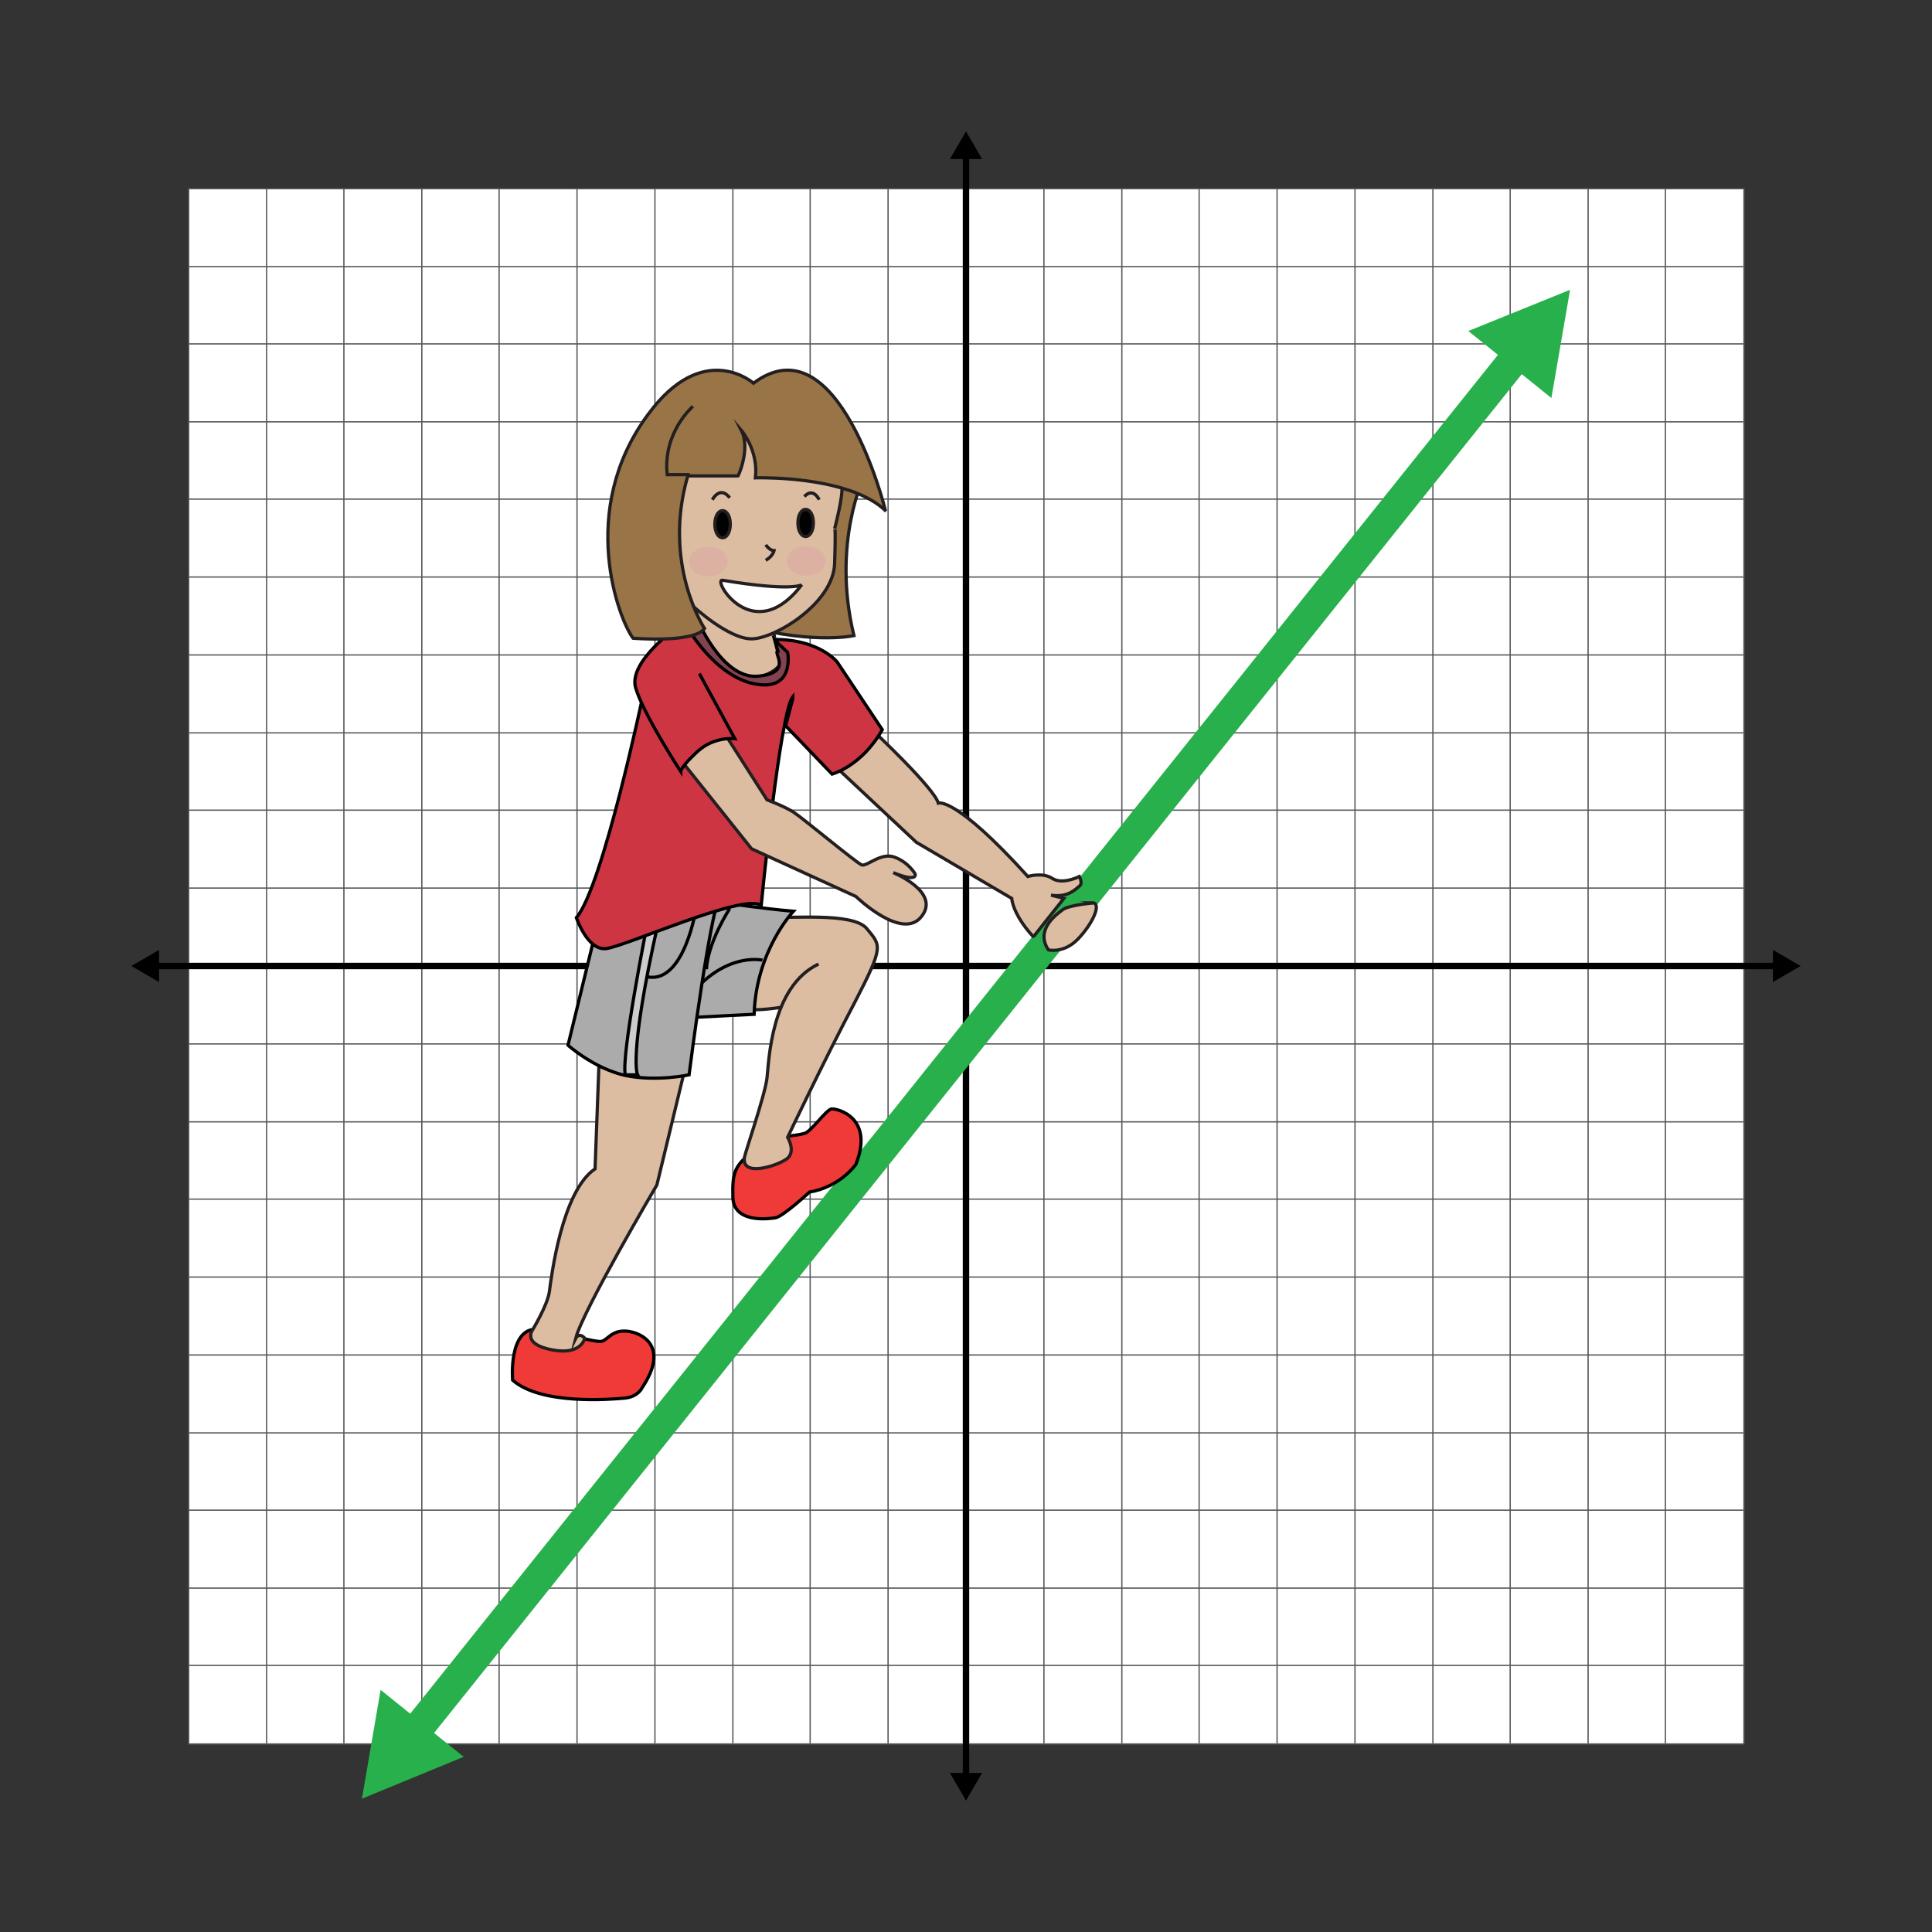 <?xml version="1.0" encoding="UTF-8"?><svg xmlns="http://www.w3.org/2000/svg" width="300" height="300" viewBox="0 0 300 300"><rect x="0" y="0" width="300" height="300" fill="#333333" stroke="none"/><defs><style>.cls-1{stroke:#58595b;stroke-width:.2px;}.cls-1,.cls-2,.cls-3,.cls-4,.cls-5,.cls-6,.cls-7,.cls-8,.cls-9,.cls-10,.cls-11,.cls-12{stroke-miterlimit:10;}.cls-1,.cls-13{fill:#fff;}.cls-14,.cls-2,.cls-3,.cls-4,.cls-5,.cls-6,.cls-7,.cls-8,.cls-9,.cls-13,.cls-11,.cls-12{stroke-width:.5px;}.cls-14,.cls-2,.cls-4,.cls-6,.cls-13,.cls-11{stroke:#231f20;}.cls-14,.cls-10,.cls-11,.cls-12{fill:none;}.cls-2{fill:#010101;}.cls-3{fill:#ef3a37;}.cls-3,.cls-5,.cls-7,.cls-8,.cls-9,.cls-10,.cls-12{stroke:#000;}.cls-4{fill:#987447;}.cls-5{fill:#ababab;}.cls-6{fill:#ddbda2;}.cls-7{fill:#ccc;}.cls-8{fill:#cd3543;}.cls-9{fill:#83424f;}.cls-15,.cls-16,.cls-17{stroke-width:0px;}.cls-16{fill:#27b04b;}.cls-17{fill:#dcb1a3;}</style></defs><g id="Grid"><rect class="cls-1" x="29.3" y="29.3" width="241.5" height="241.5"/><line class="cls-1" x1="29.3" y1="258.6" x2="270.7" y2="258.6"/><line class="cls-1" x1="29.3" y1="246.6" x2="270.7" y2="246.6"/><line class="cls-1" x1="29.3" y1="234.5" x2="270.7" y2="234.5"/><line class="cls-1" x1="29.3" y1="222.5" x2="270.7" y2="222.5"/><line class="cls-1" x1="29.3" y1="210.4" x2="270.7" y2="210.4"/><line class="cls-1" x1="29.3" y1="198.3" x2="270.7" y2="198.3"/><line class="cls-1" x1="29.3" y1="186.2" x2="270.7" y2="186.2"/><line class="cls-1" x1="29.3" y1="174.2" x2="270.7" y2="174.2"/><line class="cls-1" x1="29.3" y1="162.1" x2="270.7" y2="162.1"/><line class="cls-1" x1="29.3" y1="150" x2="270.7" y2="150"/><line class="cls-1" x1="29.3" y1="137.9" x2="270.7" y2="137.9"/><line class="cls-1" x1="29.3" y1="125.8" x2="270.7" y2="125.8"/><line class="cls-1" x1="29.3" y1="113.8" x2="270.7" y2="113.8"/><line class="cls-1" x1="29.3" y1="101.7" x2="270.7" y2="101.7"/><line class="cls-1" x1="29.3" y1="89.6" x2="270.7" y2="89.6"/><line class="cls-1" x1="29.3" y1="77.5" x2="270.7" y2="77.5"/><line class="cls-1" x1="29.3" y1="65.5" x2="270.7" y2="65.5"/><line class="cls-1" x1="29.3" y1="53.4" x2="270.7" y2="53.4"/><line class="cls-1" x1="29.3" y1="41.4" x2="270.7" y2="41.4"/><line class="cls-1" x1="258.6" y1="29.3" x2="258.6" y2="270.7"/><line class="cls-1" x1="246.6" y1="29.3" x2="246.6" y2="270.7"/><line class="cls-1" x1="234.5" y1="29.3" x2="234.5" y2="270.7"/><line class="cls-1" x1="222.5" y1="29.3" x2="222.5" y2="270.7"/><line class="cls-1" x1="210.4" y1="29.3" x2="210.4" y2="270.7"/><line class="cls-1" x1="198.3" y1="29.3" x2="198.3" y2="270.7"/><line class="cls-1" x1="186.2" y1="29.3" x2="186.2" y2="270.7"/><line class="cls-1" x1="174.2" y1="29.3" x2="174.2" y2="270.7"/><line class="cls-1" x1="162.1" y1="29.3" x2="162.1" y2="270.7"/><line class="cls-1" x1="150" y1="29.3" x2="150" y2="270.7"/><line class="cls-1" x1="137.9" y1="29.3" x2="137.9" y2="270.7"/><line class="cls-1" x1="125.8" y1="29.3" x2="125.8" y2="270.7"/><line class="cls-1" x1="113.8" y1="29.3" x2="113.8" y2="270.7"/><line class="cls-1" x1="101.7" y1="29.3" x2="101.7" y2="270.7"/><line class="cls-1" x1="89.6" y1="29.3" x2="89.6" y2="270.7"/><line class="cls-1" x1="77.5" y1="29.3" x2="77.5" y2="270.7"/><line class="cls-1" x1="65.5" y1="29.3" x2="65.5" y2="270.7"/><line class="cls-1" x1="53.4" y1="29.3" x2="53.4" y2="270.7"/><line class="cls-1" x1="41.4" y1="29.3" x2="41.4" y2="270.7"/><line class="cls-10" x1="23.9" y1="150" x2="276.1" y2="150"/><polygon class="cls-15" points="24.7 152.5 20.4 150 24.7 147.5 24.7 152.5"/><polygon class="cls-15" points="275.3 152.5 279.6 150 275.3 147.5 275.3 152.5"/><line class="cls-10" x1="150" y1="23.9" x2="150" y2="276.1"/><polygon class="cls-15" points="147.5 24.7 150 20.4 152.5 24.7 147.5 24.7"/><polygon class="cls-15" points="147.5 275.3 150 279.6 152.5 275.3 147.5 275.3"/></g><g id="Lines"><polygon class="cls-16" points="240.9 61.8 243.8 45 228 51.4 232.6 55.1 63.7 266.1 59.1 262.4 56.2 279.3 72 272.8 67.4 269.1 236.3 58.1 240.9 61.8"/></g><g id="USA"><path class="cls-6" d="M160.4,145.4c-3.2-3.5-3.3-5.9-3.3-5.9l-14.8-8.7-12.6-11.8,5.8-5.6s9.5,8.9,10.2,11.3c0,0,2.6-1.1,13.9,11.4,0,0,2.3-.7,3.8.3,1.4.9,3.6,0,4.2-.3,0,0,.6,1.1,0,1.5-.6.5-1.8,1.8-4.4,1.4l2,.5-4.6,5.8Z"/><path class="cls-3" d="M87.2,207s5.1,1.4,6.1,1.3c1-.1,1.6-1.8,4-1.6,2.4.2,6.7,2.4,2.4,8.8,0,0-.6,1.4-2.7,1.6-2.2.2-13,1.1-17.4-2.8,0,0-.7-8.2,3.9-7.9l3.8.7Z"/><path class="cls-6" d="M106.4,165.8l-4.4,18.2s-11.5,19.5-12.6,23.8c0,0,.5-1,1.4,0,0,0-.5,2.7-5.1,1.8-4.7-.9-3-3.1-3-3.1,0,0,2.3-3.8,2.6-5.9.3-2.2,1.9-15.6,7.1-19.1l.7-18.8s10.5-3.8,13.4,3.1Z"/><path class="cls-3" d="M120.9,176.6s3-.3,4-.6c1-.2,3.3-3.6,4.2-3.8.9-.1,6.7,1.3,3.8,8.6,0,0-2.4,3.5-7.2,4.3,0,0-4.1,3.8-5.3,4-1.3.2-6.5.8-6.6-3.2-.1-4,.3-4.9,3.3-7.3,3-2.4,3.9-2.2,3.9-2.2Z"/><path class="cls-6" d="M119.4,142l10.8,1.7-3.5,11.7s-10.4,2.4-11.7.9c-1.4-1.5,4.4-14.3,4.4-14.3Z"/><path class="cls-6" d="M120.7,142.3c1.1.5,11.7-.8,13.9,1.9,2.2,2.7,2.7,2.6-1.9,11.5-4.7,8.9-10.4,20.9-10.4,20.9,0,0,1.4,2.3-.2,3.4-1.6,1.1-7,2.8-6.5-.3.1-.7,3.2-9.7,3.5-12.3.3-2.6.6-14.2,8-17.7"/><path class="cls-5" d="M112.5,140.2s6,.9,10.7,1.3c0,0-5.8,6.1-6.1,16l-9.9.5s-.9-15.5,5.3-17.7Z"/><path class="cls-12" d="M118.4,149.1s-5-1.2-10.2,4.3"/><path class="cls-12" d="M113.3,141.1s-3.4,5.2-3.6,9.4"/><path class="cls-5" d="M92.9,143l-4.7,19.3s4,3.6,8.9,4.7c4.9,1,9.9-.1,9.9-.1,0,0,3.5-27.8,5.3-29l-19.5,5.1Z"/><path class="cls-7" d="M100.5,143.5s-4.1,20.5-3.4,23.4h1.9s-1.5-2.7,3.2-23.6h-1.7Z"/><path class="cls-12" d="M108.1,141s-1.8,11.7-7.5,10.7"/><path class="cls-6" d="M169.9,140.2s-3.7.3-4.8,1c-1.1.8-4.4,3.2-2.3,6.3,0,0,2.4.6,4.6-1.7,2.2-2.3,3.6-5.3,2.4-5.6Z"/><path class="cls-8" d="M99.9,107.7s-6.3,30-10.4,34.8c0,0,1.7,5.1,4.6,4.8,2.9-.3,21.5-8.7,24.1-6.7,0,0,2.9-29.9,4.9-32.4v.3s-1.1,4.2-1.1,4.2l7.2,7.5s4.6-1.2,7.8-6.9l-7-10.5s-3.3-4.2-11.7-3.4l-12.8-3.8-5.6,12.3Z"/><path class="cls-6" d="M112.2,113.4l6.9,10.8s2.7,1,4.1,1.9c1.4.9,9.8,7.9,10.6,8.2.8.3,3-2,5.1-1.2,2.2.8,3.2,2.6,3.2,2.6,0,0,.5,1.4-3.4-.2,0,0,7.4,3,4.4,6.8-3,3.9-10.2-3.1-10.2-3.1l-16.2-7.4-11.8-14.8s2-6.1,7.3-3.6Z"/><path class="cls-6" d="M120,97.1s.5,4.6,1.4,5.2c.9.7-6.6,9.1-15.5-6.8-11.6-20.9,7.3-6.8,7.3-6.8l6.8,8.4Z"/><path class="cls-8" d="M105.4,97.2s-7.9,5.5-6.7,9.6c1.2,4.1,7,13,7,13,0,0,0-.7,2.6-3.1,2.6-2.4,5.8-2,5.8-2l-5.5-10.1"/><path class="cls-9" d="M108.1,95.8s3.9,9.7,9.6,9.2c5.6-.5,2.2-3.8,3.1-3.9l-.5-1.7,2,1.9s1.2,6.1-5.1,4.9c-6.3-1.2-10.6-9-10.6-9l1.5-1.4Z"/><path class="cls-4" d="M134.2,73.9s-5.1,10.4-1.6,24.8c0,0-7.1,1.6-19.4-2.2,0,0-20.5-13.7-4.6-32.2,0,0,17.7-1.9,25.6,9.6Z"/><path class="cls-6" d="M107.7,94.2s5.4,5,9,5,12.7-5.5,12.9-11.7c.2-6,0-5.4,0-5.4,0,0,1.4-5.3,1.1-6.6-.3-1.3-.9-9.2-6.9-9.8-5.9-.7-13.3-5.3-17.1,8.2-3.8,13.5,1.1,20.4.9,20.4Z"/><path class="cls-4" d="M137.5,79.3s-7.3-29.7-20.5-19.8c0,0-7.8-6.9-16.4,4.9-11,14.9-4.5,31.8-2.3,34.7,0,0,9.4.8,11.1-1.5,0,0-6.6-10-2.6-23.7h7.8c0,.1,2-4.2.5-7.1,0,0,2.7,3.1,2.2,7.4,0,0,9.1-.3,15.8,2.4,1.7.7,3.3,1.6,4.5,2.8Z"/><path class="cls-14" d="M107.6,63.1s-4.7,4-4,10.6h3.5"/><path class="cls-2" d="M125.1,83.3c-.7,0-1.2-.9-1.2-2.1s.5-2.1,1.2-2.1,1.2.9,1.2,2.1-.5,2.1-1.2,2.1"/><path class="cls-2" d="M112.2,83.5c-.7,0-1.2-.9-1.2-2.1s.5-2.1,1.2-2.1,1.2.9,1.2,2.1-.5,2.1-1.2,2.1"/><path class="cls-14" d="M127.2,77.6s-.9-2-2.3-.5"/><path class="cls-14" d="M113.3,77.3s-1.3-2-2.7.3"/><path class="cls-13" d="M124.5,90.8s-1.5,1.1-12.3-.7c-1.7-.3,4.7,10.6,12.3.7Z"/><path class="cls-17" d="M113,87.2c0,1.3-1.3,2.3-3,2.3s-3-1-3-2.3,1.3-2.3,3-2.3,3,1,3,2.3Z"/><path class="cls-17" d="M128.2,87.1c0,1.3-1.3,2.3-3,2.3s-3-1-3-2.3,1.3-2.3,3-2.3,3,1,3,2.3Z"/><path class="cls-11" d="M118.9,84.6s.6.9,1.3.9c0,0-.2.9-1.3,1.5"/></g></svg>